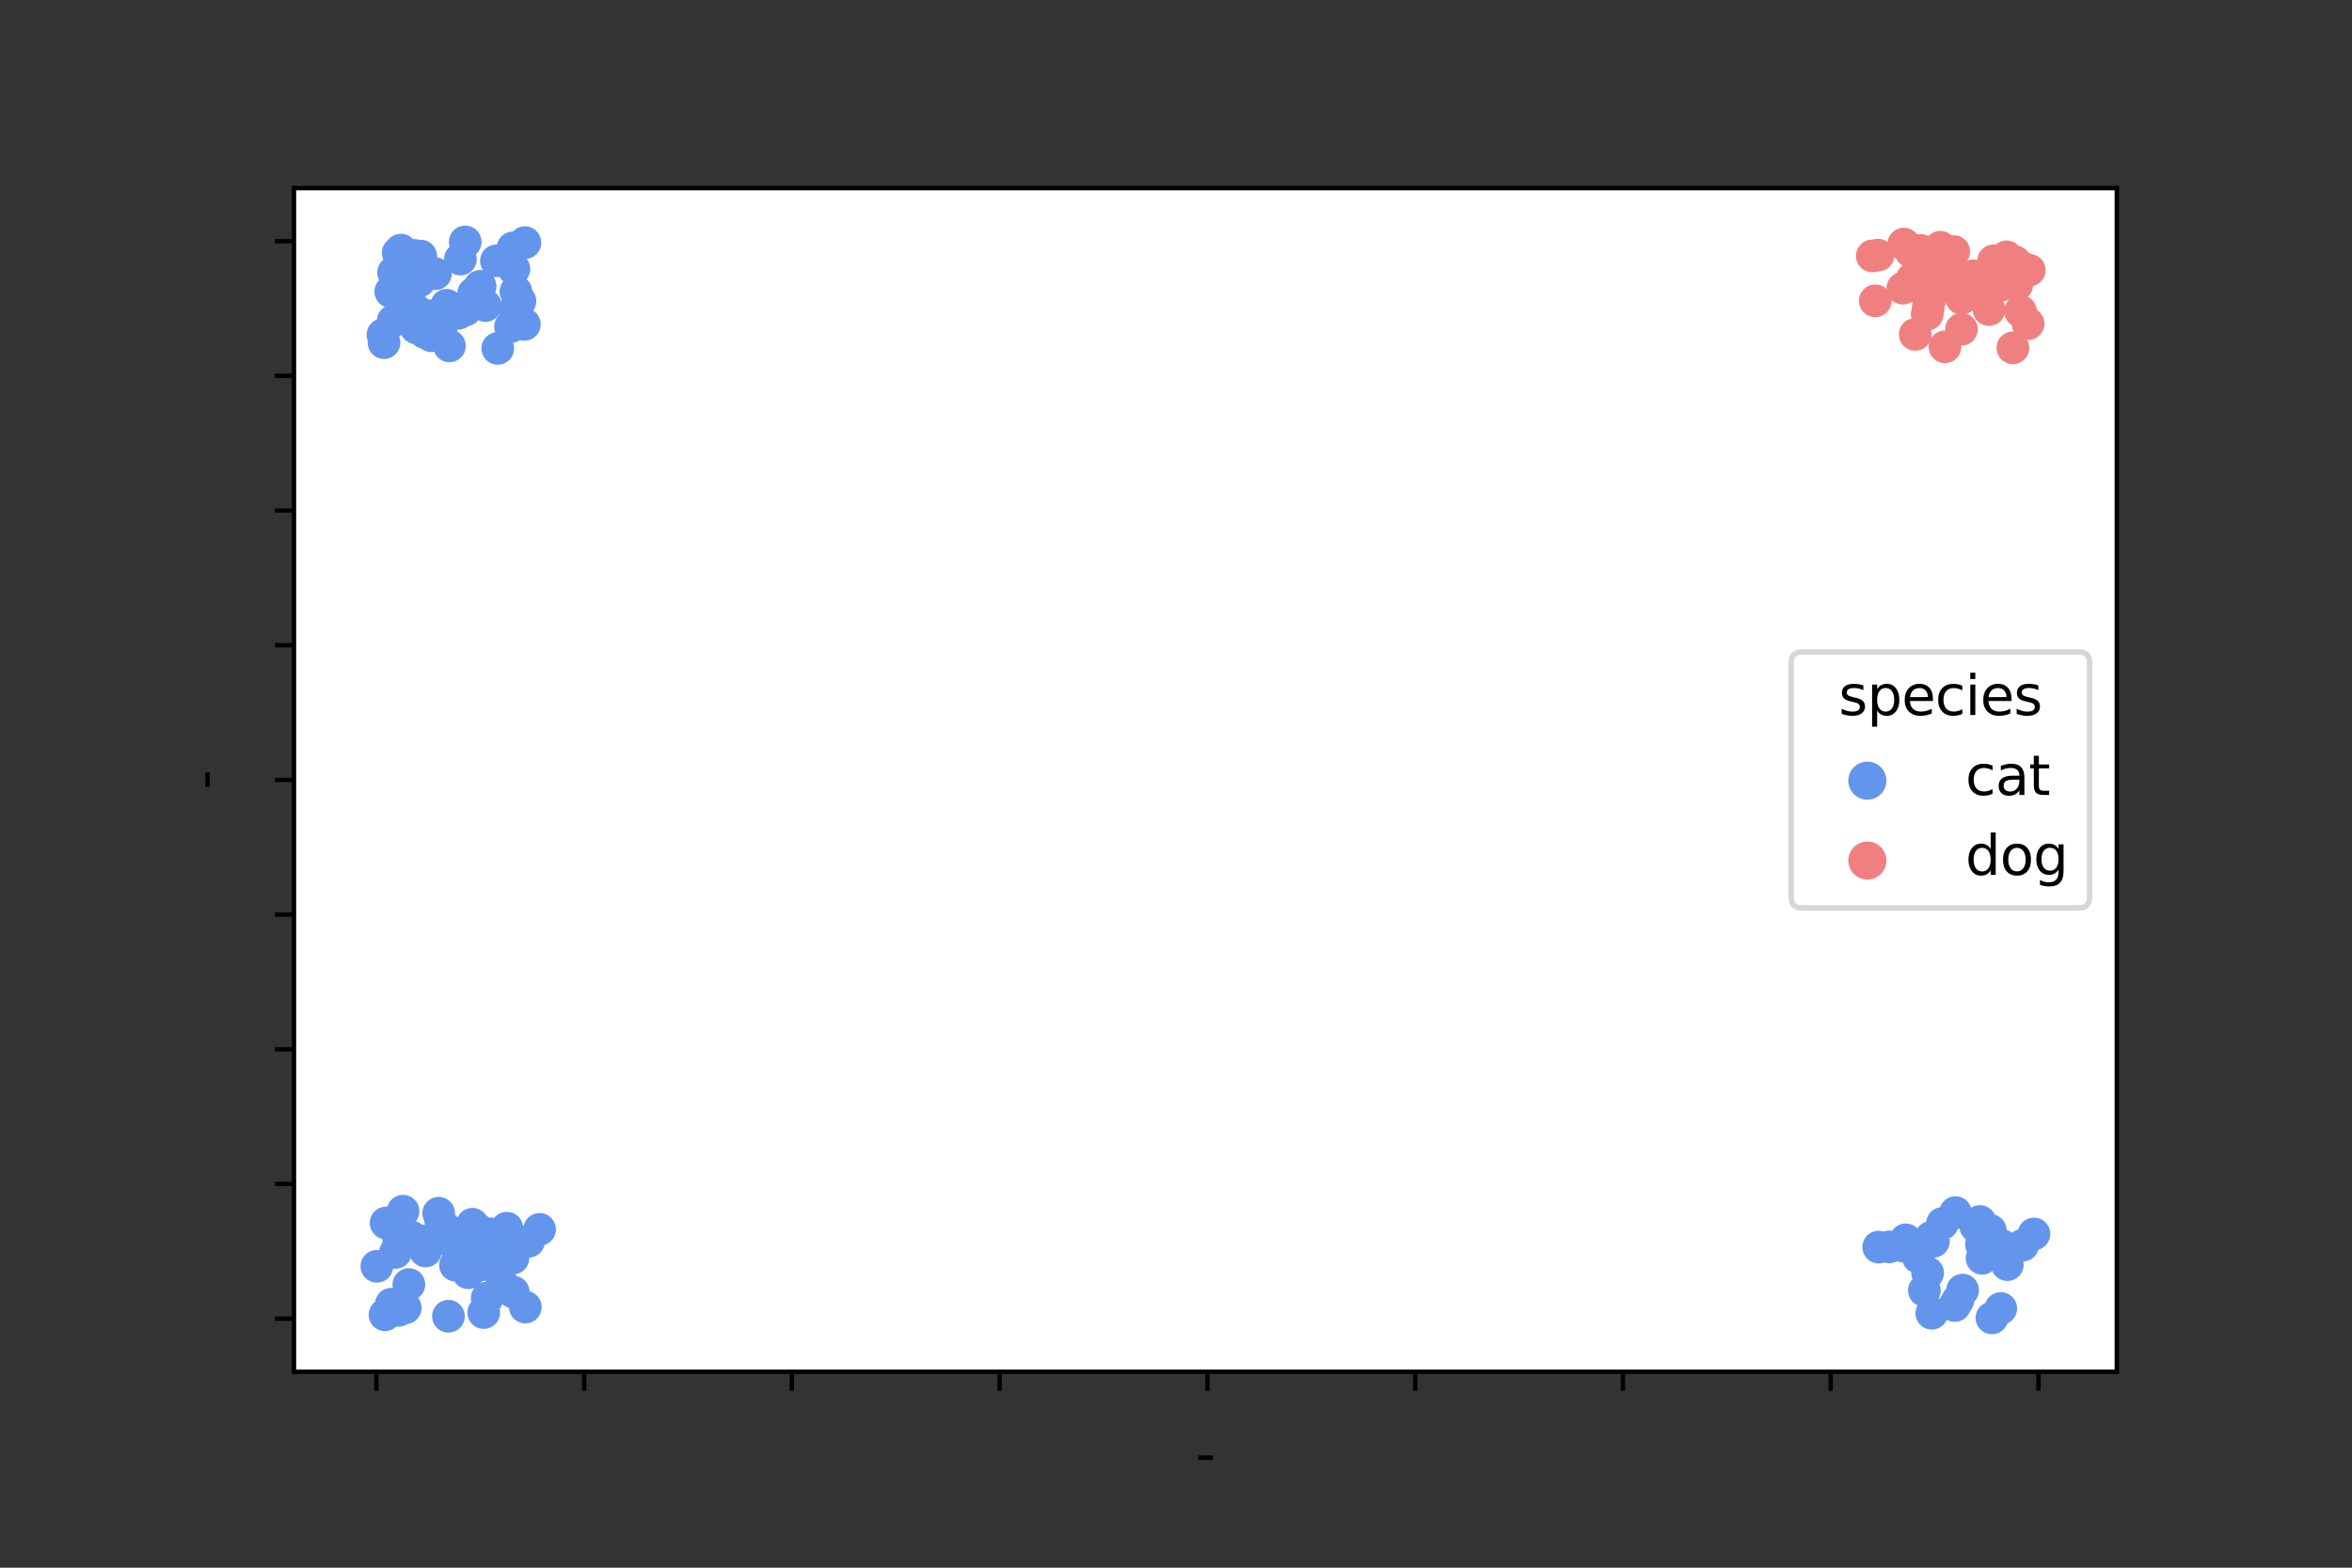 <?xml version="1.0" encoding="utf-8" standalone="no"?>
<!DOCTYPE svg PUBLIC "-//W3C//DTD SVG 1.1//EN"
  "http://www.w3.org/Graphics/SVG/1.1/DTD/svg11.dtd">
<svg xmlns:xlink="http://www.w3.org/1999/xlink" width="432pt" height="288pt" viewBox="0 0 432 288" xmlns="http://www.w3.org/2000/svg" version="1.1">
 <rect x="0" y="0" width="432" height="288" fill="#333333" stroke="none"/>
 <defs>
  <style type="text/css">*{stroke-linejoin: round; stroke-linecap: butt}</style>
 </defs>
 <g id="figure_1">
  <g id="patch_1">
   <path d="M 0 288 
L 432 288 
L 432 0 
L 0 0 
L 0 288 
z
" style="fill: none"/>
  </g>
  <g id="axes_1">
   <g id="patch_2">
    <path d="M 54 252 
L 388.8 252 
L 388.8 34.56 
L 54 34.56 
z
" style="fill: #ffffff"/>
   </g>
   <g id="PathCollection_1">
    <defs>
     <path id="C0_0_1ed6728db5" d="M 0 3 
C 0.796 3 1.559 2.684 2.121 2.121 
C 2.684 1.559 3 0.796 3 -0 
C 3 -0.796 2.684 -1.559 2.121 -2.121 
C 1.559 -2.684 0.796 -3 0 -3 
C -0.796 -3 -1.559 -2.684 -2.121 -2.121 
C -2.684 -1.559 -3 -0.796 -3 0 
C -3 0.796 -2.684 1.559 -2.121 2.121 
C -1.559 2.684 -0.796 3 0 3 
z
"/>
    </defs>
    <g clip-path="url(#pa9ca0ee4a1)">
     <use xlink:href="#C0_0_1ed6728db5" x="72.285" y="50.069" style="fill: #6495ed"/>
    </g>
    <g clip-path="url(#pa9ca0ee4a1)">
     <use xlink:href="#C0_0_1ed6728db5" x="94.264" y="237.353" style="fill: #6495ed"/>
    </g>
    <g clip-path="url(#pa9ca0ee4a1)">
     <use xlink:href="#C0_0_1ed6728db5" x="349.502" y="52.942" style="fill: #f08080"/>
    </g>
    <g clip-path="url(#pa9ca0ee4a1)">
     <use xlink:href="#C0_0_1ed6728db5" x="371.112" y="49.501" style="fill: #f08080"/>
    </g>
    <g clip-path="url(#pa9ca0ee4a1)">
     <use xlink:href="#C0_0_1ed6728db5" x="80.981" y="224.612" style="fill: #6495ed"/>
    </g>
    <g clip-path="url(#pa9ca0ee4a1)">
     <use xlink:href="#C0_0_1ed6728db5" x="91.178" y="47.921" style="fill: #6495ed"/>
    </g>
    <g clip-path="url(#pa9ca0ee4a1)">
     <use xlink:href="#C0_0_1ed6728db5" x="94.026" y="228.739" style="fill: #6495ed"/>
    </g>
    <g clip-path="url(#pa9ca0ee4a1)">
     <use xlink:href="#C0_0_1ed6728db5" x="354.156" y="56.563" style="fill: #f08080"/>
    </g>
    <g clip-path="url(#pa9ca0ee4a1)">
     <use xlink:href="#C0_0_1ed6728db5" x="344.943" y="46.869" style="fill: #f08080"/>
    </g>
    <g clip-path="url(#pa9ca0ee4a1)">
     <use xlink:href="#C0_0_1ed6728db5" x="91.424" y="64.005" style="fill: #6495ed"/>
    </g>
    <g clip-path="url(#pa9ca0ee4a1)">
     <use xlink:href="#C0_0_1ed6728db5" x="347.003" y="229.066" style="fill: #6495ed"/>
    </g>
    <g clip-path="url(#pa9ca0ee4a1)">
     <use xlink:href="#C0_0_1ed6728db5" x="356.387" y="45.424" style="fill: #f08080"/>
    </g>
    <g clip-path="url(#pa9ca0ee4a1)">
     <use xlink:href="#C0_0_1ed6728db5" x="368.467" y="230.74" style="fill: #6495ed"/>
    </g>
    <g clip-path="url(#pa9ca0ee4a1)">
     <use xlink:href="#C0_0_1ed6728db5" x="91.321" y="227.515" style="fill: #6495ed"/>
    </g>
    <g clip-path="url(#pa9ca0ee4a1)">
     <use xlink:href="#C0_0_1ed6728db5" x="355.123" y="228.037" style="fill: #6495ed"/>
    </g>
    <g clip-path="url(#pa9ca0ee4a1)">
     <use xlink:href="#C0_0_1ed6728db5" x="73.182" y="240.734" style="fill: #6495ed"/>
    </g>
    <g clip-path="url(#pa9ca0ee4a1)">
     <use xlink:href="#C0_0_1ed6728db5" x="97.087" y="228.044" style="fill: #6495ed"/>
    </g>
    <g clip-path="url(#pa9ca0ee4a1)">
     <use xlink:href="#C0_0_1ed6728db5" x="90.317" y="226.687" style="fill: #6495ed"/>
    </g>
    <g clip-path="url(#pa9ca0ee4a1)">
     <use xlink:href="#C0_0_1ed6728db5" x="87.733" y="228.745" style="fill: #6495ed"/>
    </g>
    <g clip-path="url(#pa9ca0ee4a1)">
     <use xlink:href="#C0_0_1ed6728db5" x="72.219" y="58.956" style="fill: #6495ed"/>
    </g>
    <g clip-path="url(#pa9ca0ee4a1)">
     <use xlink:href="#C0_0_1ed6728db5" x="353.971" y="57.727" style="fill: #f08080"/>
    </g>
    <g clip-path="url(#pa9ca0ee4a1)">
     <use xlink:href="#C0_0_1ed6728db5" x="84.566" y="47.602" style="fill: #6495ed"/>
    </g>
    <g clip-path="url(#pa9ca0ee4a1)">
     <use xlink:href="#C0_0_1ed6728db5" x="79.205" y="61.684" style="fill: #6495ed"/>
    </g>
    <g clip-path="url(#pa9ca0ee4a1)">
     <use xlink:href="#C0_0_1ed6728db5" x="367.667" y="52.366" style="fill: #f08080"/>
    </g>
    <g clip-path="url(#pa9ca0ee4a1)">
     <use xlink:href="#C0_0_1ed6728db5" x="365.165" y="227.75" style="fill: #6495ed"/>
    </g>
    <g clip-path="url(#pa9ca0ee4a1)">
     <use xlink:href="#C0_0_1ed6728db5" x="357.235" y="63.711" style="fill: #f08080"/>
    </g>
    <g clip-path="url(#pa9ca0ee4a1)">
     <use xlink:href="#C0_0_1ed6728db5" x="73.91" y="53.081" style="fill: #6495ed"/>
    </g>
    <g clip-path="url(#pa9ca0ee4a1)">
     <use xlink:href="#C0_0_1ed6728db5" x="74.029" y="53.622" style="fill: #6495ed"/>
    </g>
    <g clip-path="url(#pa9ca0ee4a1)">
     <use xlink:href="#C0_0_1ed6728db5" x="88.85" y="241.138" style="fill: #6495ed"/>
    </g>
    <g clip-path="url(#pa9ca0ee4a1)">
     <use xlink:href="#C0_0_1ed6728db5" x="94.612" y="228.443" style="fill: #6495ed"/>
    </g>
    <g clip-path="url(#pa9ca0ee4a1)">
     <use xlink:href="#C0_0_1ed6728db5" x="96.417" y="44.576" style="fill: #6495ed"/>
    </g>
    <g clip-path="url(#pa9ca0ee4a1)">
     <use xlink:href="#C0_0_1ed6728db5" x="85.494" y="56.963" style="fill: #6495ed"/>
    </g>
    <g clip-path="url(#pa9ca0ee4a1)">
     <use xlink:href="#C0_0_1ed6728db5" x="95.505" y="55.321" style="fill: #6495ed"/>
    </g>
    <g clip-path="url(#pa9ca0ee4a1)">
     <use xlink:href="#C0_0_1ed6728db5" x="82.368" y="241.811" style="fill: #6495ed"/>
    </g>
    <g clip-path="url(#pa9ca0ee4a1)">
     <use xlink:href="#C0_0_1ed6728db5" x="73.909" y="50.334" style="fill: #6495ed"/>
    </g>
    <g clip-path="url(#pa9ca0ee4a1)">
     <use xlink:href="#C0_0_1ed6728db5" x="89.483" y="238.466" style="fill: #6495ed"/>
    </g>
    <g clip-path="url(#pa9ca0ee4a1)">
     <use xlink:href="#C0_0_1ed6728db5" x="373.582" y="226.69" style="fill: #6495ed"/>
    </g>
    <g clip-path="url(#pa9ca0ee4a1)">
     <use xlink:href="#C0_0_1ed6728db5" x="368.549" y="47.184" style="fill: #f08080"/>
    </g>
    <g clip-path="url(#pa9ca0ee4a1)">
     <use xlink:href="#C0_0_1ed6728db5" x="371.113" y="57.196" style="fill: #f08080"/>
    </g>
    <g clip-path="url(#pa9ca0ee4a1)">
     <use xlink:href="#C0_0_1ed6728db5" x="349.688" y="44.83" style="fill: #f08080"/>
    </g>
    <g clip-path="url(#pa9ca0ee4a1)">
     <use xlink:href="#C0_0_1ed6728db5" x="351.775" y="61.434" style="fill: #f08080"/>
    </g>
    <g clip-path="url(#pa9ca0ee4a1)">
     <use xlink:href="#C0_0_1ed6728db5" x="350.948" y="46.175" style="fill: #f08080"/>
    </g>
    <g clip-path="url(#pa9ca0ee4a1)">
     <use xlink:href="#C0_0_1ed6728db5" x="89.142" y="56.135" style="fill: #6495ed"/>
    </g>
    <g clip-path="url(#pa9ca0ee4a1)">
     <use xlink:href="#C0_0_1ed6728db5" x="83.657" y="232.423" style="fill: #6495ed"/>
    </g>
    <g clip-path="url(#pa9ca0ee4a1)">
     <use xlink:href="#C0_0_1ed6728db5" x="354.502" y="54.959" style="fill: #f08080"/>
    </g>
    <g clip-path="url(#pa9ca0ee4a1)">
     <use xlink:href="#C0_0_1ed6728db5" x="364.047" y="231.162" style="fill: #6495ed"/>
    </g>
    <g clip-path="url(#pa9ca0ee4a1)">
     <use xlink:href="#C0_0_1ed6728db5" x="96.316" y="59.582" style="fill: #6495ed"/>
    </g>
    <g clip-path="url(#pa9ca0ee4a1)">
     <use xlink:href="#C0_0_1ed6728db5" x="365.595" y="227.034" style="fill: #6495ed"/>
    </g>
    <g clip-path="url(#pa9ca0ee4a1)">
     <use xlink:href="#C0_0_1ed6728db5" x="358.849" y="46.211" style="fill: #f08080"/>
    </g>
    <g clip-path="url(#pa9ca0ee4a1)">
     <use xlink:href="#C0_0_1ed6728db5" x="88.442" y="232.362" style="fill: #6495ed"/>
    </g>
    <g clip-path="url(#pa9ca0ee4a1)">
     <use xlink:href="#C0_0_1ed6728db5" x="94.215" y="231.117" style="fill: #6495ed"/>
    </g>
    <g clip-path="url(#pa9ca0ee4a1)">
     <use xlink:href="#C0_0_1ed6728db5" x="91.215" y="232.89" style="fill: #6495ed"/>
    </g>
    <g clip-path="url(#pa9ca0ee4a1)">
     <use xlink:href="#C0_0_1ed6728db5" x="88.061" y="226.077" style="fill: #6495ed"/>
    </g>
    <g clip-path="url(#pa9ca0ee4a1)">
     <use xlink:href="#C0_0_1ed6728db5" x="76.461" y="60.246" style="fill: #6495ed"/>
    </g>
    <g clip-path="url(#pa9ca0ee4a1)">
     <use xlink:href="#C0_0_1ed6728db5" x="95.356" y="58.672" style="fill: #6495ed"/>
    </g>
    <g clip-path="url(#pa9ca0ee4a1)">
     <use xlink:href="#C0_0_1ed6728db5" x="363.649" y="224.399" style="fill: #6495ed"/>
    </g>
    <g clip-path="url(#pa9ca0ee4a1)">
     <use xlink:href="#C0_0_1ed6728db5" x="367.768" y="228.859" style="fill: #6495ed"/>
    </g>
    <g clip-path="url(#pa9ca0ee4a1)">
     <use xlink:href="#C0_0_1ed6728db5" x="80.571" y="222.885" style="fill: #6495ed"/>
    </g>
    <g clip-path="url(#pa9ca0ee4a1)">
     <use xlink:href="#C0_0_1ed6728db5" x="86.982" y="53.903" style="fill: #6495ed"/>
    </g>
    <g clip-path="url(#pa9ca0ee4a1)">
     <use xlink:href="#C0_0_1ed6728db5" x="69.218" y="232.631" style="fill: #6495ed"/>
    </g>
    <g clip-path="url(#pa9ca0ee4a1)">
     <use xlink:href="#C0_0_1ed6728db5" x="78.5" y="57.978" style="fill: #6495ed"/>
    </g>
    <g clip-path="url(#pa9ca0ee4a1)">
     <use xlink:href="#C0_0_1ed6728db5" x="360.295" y="54.792" style="fill: #f08080"/>
    </g>
    <g clip-path="url(#pa9ca0ee4a1)">
     <use xlink:href="#C0_0_1ed6728db5" x="92.193" y="235.781" style="fill: #6495ed"/>
    </g>
    <g clip-path="url(#pa9ca0ee4a1)">
     <use xlink:href="#C0_0_1ed6728db5" x="99.111" y="225.849" style="fill: #6495ed"/>
    </g>
    <g clip-path="url(#pa9ca0ee4a1)">
     <use xlink:href="#C0_0_1ed6728db5" x="77.033" y="51.637" style="fill: #6495ed"/>
    </g>
    <g clip-path="url(#pa9ca0ee4a1)">
     <use xlink:href="#C0_0_1ed6728db5" x="360.468" y="53.515" style="fill: #f08080"/>
    </g>
    <g clip-path="url(#pa9ca0ee4a1)">
     <use xlink:href="#C0_0_1ed6728db5" x="76.138" y="46.92" style="fill: #6495ed"/>
    </g>
    <g clip-path="url(#pa9ca0ee4a1)">
     <use xlink:href="#C0_0_1ed6728db5" x="76.189" y="56.801" style="fill: #6495ed"/>
    </g>
    <g clip-path="url(#pa9ca0ee4a1)">
     <use xlink:href="#C0_0_1ed6728db5" x="74.433" y="240.261" style="fill: #6495ed"/>
    </g>
    <g clip-path="url(#pa9ca0ee4a1)">
     <use xlink:href="#C0_0_1ed6728db5" x="86.784" y="224.902" style="fill: #6495ed"/>
    </g>
    <g clip-path="url(#pa9ca0ee4a1)">
     <use xlink:href="#C0_0_1ed6728db5" x="73.141" y="46.44" style="fill: #6495ed"/>
    </g>
    <g clip-path="url(#pa9ca0ee4a1)">
     <use xlink:href="#C0_0_1ed6728db5" x="354.052" y="233.851" style="fill: #6495ed"/>
    </g>
    <g clip-path="url(#pa9ca0ee4a1)">
     <use xlink:href="#C0_0_1ed6728db5" x="362.883" y="225.264" style="fill: #6495ed"/>
    </g>
    <g clip-path="url(#pa9ca0ee4a1)">
     <use xlink:href="#C0_0_1ed6728db5" x="75.094" y="235.979" style="fill: #6495ed"/>
    </g>
    <g clip-path="url(#pa9ca0ee4a1)">
     <use xlink:href="#C0_0_1ed6728db5" x="371.511" y="49.228" style="fill: #f08080"/>
    </g>
    <g clip-path="url(#pa9ca0ee4a1)">
     <use xlink:href="#C0_0_1ed6728db5" x="360.48" y="237.003" style="fill: #6495ed"/>
    </g>
    <g clip-path="url(#pa9ca0ee4a1)">
     <use xlink:href="#C0_0_1ed6728db5" x="354.82" y="241.26" style="fill: #6495ed"/>
    </g>
    <g clip-path="url(#pa9ca0ee4a1)">
     <use xlink:href="#C0_0_1ed6728db5" x="94.928" y="56.255" style="fill: #6495ed"/>
    </g>
    <g clip-path="url(#pa9ca0ee4a1)">
     <use xlink:href="#C0_0_1ed6728db5" x="372.504" y="59.471" style="fill: #f08080"/>
    </g>
    <g clip-path="url(#pa9ca0ee4a1)">
     <use xlink:href="#C0_0_1ed6728db5" x="72.64" y="230.086" style="fill: #6495ed"/>
    </g>
    <g clip-path="url(#pa9ca0ee4a1)">
     <use xlink:href="#C0_0_1ed6728db5" x="94.653" y="58.084" style="fill: #6495ed"/>
    </g>
    <g clip-path="url(#pa9ca0ee4a1)">
     <use xlink:href="#C0_0_1ed6728db5" x="371.509" y="228.761" style="fill: #6495ed"/>
    </g>
    <g clip-path="url(#pa9ca0ee4a1)">
     <use xlink:href="#C0_0_1ed6728db5" x="89.835" y="229.764" style="fill: #6495ed"/>
    </g>
    <g clip-path="url(#pa9ca0ee4a1)">
     <use xlink:href="#C0_0_1ed6728db5" x="87.692" y="54.114" style="fill: #6495ed"/>
    </g>
    <g clip-path="url(#pa9ca0ee4a1)">
     <use xlink:href="#C0_0_1ed6728db5" x="354.686" y="227.303" style="fill: #6495ed"/>
    </g>
    <g clip-path="url(#pa9ca0ee4a1)">
     <use xlink:href="#C0_0_1ed6728db5" x="362.414" y="50.674" style="fill: #f08080"/>
    </g>
    <g clip-path="url(#pa9ca0ee4a1)">
     <use xlink:href="#C0_0_1ed6728db5" x="365.868" y="242.116" style="fill: #6495ed"/>
    </g>
    <g clip-path="url(#pa9ca0ee4a1)">
     <use xlink:href="#C0_0_1ed6728db5" x="77.328" y="227.959" style="fill: #6495ed"/>
    </g>
    <g clip-path="url(#pa9ca0ee4a1)">
     <use xlink:href="#C0_0_1ed6728db5" x="343.893" y="47.011" style="fill: #f08080"/>
    </g>
    <g clip-path="url(#pa9ca0ee4a1)">
     <use xlink:href="#C0_0_1ed6728db5" x="368.699" y="232.331" style="fill: #6495ed"/>
    </g>
    <g clip-path="url(#pa9ca0ee4a1)">
     <use xlink:href="#C0_0_1ed6728db5" x="356.78" y="224.758" style="fill: #6495ed"/>
    </g>
    <g clip-path="url(#pa9ca0ee4a1)">
     <use xlink:href="#C0_0_1ed6728db5" x="83.269" y="228.447" style="fill: #6495ed"/>
    </g>
    <g clip-path="url(#pa9ca0ee4a1)">
     <use xlink:href="#C0_0_1ed6728db5" x="351.213" y="51.225" style="fill: #f08080"/>
    </g>
    <g clip-path="url(#pa9ca0ee4a1)">
     <use xlink:href="#C0_0_1ed6728db5" x="359.324" y="52.011" style="fill: #f08080"/>
    </g>
    <g clip-path="url(#pa9ca0ee4a1)">
     <use xlink:href="#C0_0_1ed6728db5" x="70.91" y="224.673" style="fill: #6495ed"/>
    </g>
    <g clip-path="url(#pa9ca0ee4a1)">
     <use xlink:href="#C0_0_1ed6728db5" x="86.005" y="233.823" style="fill: #6495ed"/>
    </g>
    <g clip-path="url(#pa9ca0ee4a1)">
     <use xlink:href="#C0_0_1ed6728db5" x="71.771" y="53.568" style="fill: #6495ed"/>
    </g>
    <g clip-path="url(#pa9ca0ee4a1)">
     <use xlink:href="#C0_0_1ed6728db5" x="367.489" y="240.383" style="fill: #6495ed"/>
    </g>
    <g clip-path="url(#pa9ca0ee4a1)">
     <use xlink:href="#C0_0_1ed6728db5" x="355.435" y="49.415" style="fill: #f08080"/>
    </g>
    <g clip-path="url(#pa9ca0ee4a1)">
     <use xlink:href="#C0_0_1ed6728db5" x="352.234" y="52.745" style="fill: #f08080"/>
    </g>
    <g clip-path="url(#pa9ca0ee4a1)">
     <use xlink:href="#C0_0_1ed6728db5" x="352.781" y="45.998" style="fill: #f08080"/>
    </g>
    <g clip-path="url(#pa9ca0ee4a1)">
     <use xlink:href="#C0_0_1ed6728db5" x="85.446" y="44.444" style="fill: #6495ed"/>
    </g>
    <g clip-path="url(#pa9ca0ee4a1)">
     <use xlink:href="#C0_0_1ed6728db5" x="350.042" y="227.769" style="fill: #6495ed"/>
    </g>
    <g clip-path="url(#pa9ca0ee4a1)">
     <use xlink:href="#C0_0_1ed6728db5" x="94.757" y="53.576" style="fill: #6495ed"/>
    </g>
    <g clip-path="url(#pa9ca0ee4a1)">
     <use xlink:href="#C0_0_1ed6728db5" x="79.978" y="50.28" style="fill: #6495ed"/>
    </g>
    <g clip-path="url(#pa9ca0ee4a1)">
     <use xlink:href="#C0_0_1ed6728db5" x="73.951" y="54.113" style="fill: #6495ed"/>
    </g>
    <g clip-path="url(#pa9ca0ee4a1)">
     <use xlink:href="#C0_0_1ed6728db5" x="74.027" y="222.509" style="fill: #6495ed"/>
    </g>
    <g clip-path="url(#pa9ca0ee4a1)">
     <use xlink:href="#C0_0_1ed6728db5" x="93.096" y="225.629" style="fill: #6495ed"/>
    </g>
    <g clip-path="url(#pa9ca0ee4a1)">
     <use xlink:href="#C0_0_1ed6728db5" x="73.222" y="227.533" style="fill: #6495ed"/>
    </g>
    <g clip-path="url(#pa9ca0ee4a1)">
     <use xlink:href="#C0_0_1ed6728db5" x="344.44" y="55.258" style="fill: #f08080"/>
    </g>
    <g clip-path="url(#pa9ca0ee4a1)">
     <use xlink:href="#C0_0_1ed6728db5" x="364.755" y="55.391" style="fill: #f08080"/>
    </g>
    <g clip-path="url(#pa9ca0ee4a1)">
     <use xlink:href="#C0_0_1ed6728db5" x="366.177" y="47.907" style="fill: #f08080"/>
    </g>
    <g clip-path="url(#pa9ca0ee4a1)">
     <use xlink:href="#C0_0_1ed6728db5" x="84.184" y="57.549" style="fill: #6495ed"/>
    </g>
    <g clip-path="url(#pa9ca0ee4a1)">
     <use xlink:href="#C0_0_1ed6728db5" x="365.336" y="56.868" style="fill: #f08080"/>
    </g>
    <g clip-path="url(#pa9ca0ee4a1)">
     <use xlink:href="#C0_0_1ed6728db5" x="360.267" y="60.487" style="fill: #f08080"/>
    </g>
    <g clip-path="url(#pa9ca0ee4a1)">
     <use xlink:href="#C0_0_1ed6728db5" x="75.544" y="227.229" style="fill: #6495ed"/>
    </g>
    <g clip-path="url(#pa9ca0ee4a1)">
     <use xlink:href="#C0_0_1ed6728db5" x="93.774" y="60.022" style="fill: #6495ed"/>
    </g>
    <g clip-path="url(#pa9ca0ee4a1)">
     <use xlink:href="#C0_0_1ed6728db5" x="370.398" y="52.363" style="fill: #f08080"/>
    </g>
    <g clip-path="url(#pa9ca0ee4a1)">
     <use xlink:href="#C0_0_1ed6728db5" x="82.031" y="56.078" style="fill: #6495ed"/>
    </g>
    <g clip-path="url(#pa9ca0ee4a1)">
     <use xlink:href="#C0_0_1ed6728db5" x="363.942" y="228.619" style="fill: #6495ed"/>
    </g>
    <g clip-path="url(#pa9ca0ee4a1)">
     <use xlink:href="#C0_0_1ed6728db5" x="370.079" y="48.076" style="fill: #f08080"/>
    </g>
    <g clip-path="url(#pa9ca0ee4a1)">
     <use xlink:href="#C0_0_1ed6728db5" x="81.248" y="59.434" style="fill: #6495ed"/>
    </g>
    <g clip-path="url(#pa9ca0ee4a1)">
     <use xlink:href="#C0_0_1ed6728db5" x="94.399" y="49.409" style="fill: #6495ed"/>
    </g>
    <g clip-path="url(#pa9ca0ee4a1)">
     <use xlink:href="#C0_0_1ed6728db5" x="352.345" y="230.978" style="fill: #6495ed"/>
    </g>
    <g clip-path="url(#pa9ca0ee4a1)">
     <use xlink:href="#C0_0_1ed6728db5" x="345.068" y="229.108" style="fill: #6495ed"/>
    </g>
    <g clip-path="url(#pa9ca0ee4a1)">
     <use xlink:href="#C0_0_1ed6728db5" x="88.188" y="52.598" style="fill: #6495ed"/>
    </g>
    <g clip-path="url(#pa9ca0ee4a1)">
     <use xlink:href="#C0_0_1ed6728db5" x="353.456" y="237.066" style="fill: #6495ed"/>
    </g>
    <g clip-path="url(#pa9ca0ee4a1)">
     <use xlink:href="#C0_0_1ed6728db5" x="359.603" y="238.872" style="fill: #6495ed"/>
    </g>
    <g clip-path="url(#pa9ca0ee4a1)">
     <use xlink:href="#C0_0_1ed6728db5" x="78.045" y="61.094" style="fill: #6495ed"/>
    </g>
    <g clip-path="url(#pa9ca0ee4a1)">
     <use xlink:href="#C0_0_1ed6728db5" x="73.644" y="45.948" style="fill: #6495ed"/>
    </g>
    <g clip-path="url(#pa9ca0ee4a1)">
     <use xlink:href="#C0_0_1ed6728db5" x="82.29" y="226.052" style="fill: #6495ed"/>
    </g>
    <g clip-path="url(#pa9ca0ee4a1)">
     <use xlink:href="#C0_0_1ed6728db5" x="349.492" y="228.901" style="fill: #6495ed"/>
    </g>
    <g clip-path="url(#pa9ca0ee4a1)">
     <use xlink:href="#C0_0_1ed6728db5" x="94.218" y="45.548" style="fill: #6495ed"/>
    </g>
    <g clip-path="url(#pa9ca0ee4a1)">
     <use xlink:href="#C0_0_1ed6728db5" x="78.148" y="229.822" style="fill: #6495ed"/>
    </g>
    <g clip-path="url(#pa9ca0ee4a1)">
     <use xlink:href="#C0_0_1ed6728db5" x="357.299" y="51.207" style="fill: #f08080"/>
    </g>
    <g clip-path="url(#pa9ca0ee4a1)">
     <use xlink:href="#C0_0_1ed6728db5" x="70.339" y="61.489" style="fill: #6495ed"/>
    </g>
    <g clip-path="url(#pa9ca0ee4a1)">
     <use xlink:href="#C0_0_1ed6728db5" x="92.626" y="226.891" style="fill: #6495ed"/>
    </g>
    <g clip-path="url(#pa9ca0ee4a1)">
     <use xlink:href="#C0_0_1ed6728db5" x="70.713" y="241.538" style="fill: #6495ed"/>
    </g>
    <g clip-path="url(#pa9ca0ee4a1)">
     <use xlink:href="#C0_0_1ed6728db5" x="372.714" y="49.639" style="fill: #f08080"/>
    </g>
    <g clip-path="url(#pa9ca0ee4a1)">
     <use xlink:href="#C0_0_1ed6728db5" x="359.173" y="222.774" style="fill: #6495ed"/>
    </g>
    <g clip-path="url(#pa9ca0ee4a1)">
     <use xlink:href="#C0_0_1ed6728db5" x="82.55" y="63.548" style="fill: #6495ed"/>
    </g>
    <g clip-path="url(#pa9ca0ee4a1)">
     <use xlink:href="#C0_0_1ed6728db5" x="96.488" y="240.12" style="fill: #6495ed"/>
    </g>
    <g clip-path="url(#pa9ca0ee4a1)">
     <use xlink:href="#C0_0_1ed6728db5" x="87.099" y="55.057" style="fill: #6495ed"/>
    </g>
    <g clip-path="url(#pa9ca0ee4a1)">
     <use xlink:href="#C0_0_1ed6728db5" x="359.025" y="239.842" style="fill: #6495ed"/>
    </g>
    <g clip-path="url(#pa9ca0ee4a1)">
     <use xlink:href="#C0_0_1ed6728db5" x="77.278" y="47.046" style="fill: #6495ed"/>
    </g>
    <g clip-path="url(#pa9ca0ee4a1)">
     <use xlink:href="#C0_0_1ed6728db5" x="70.533" y="62.947" style="fill: #6495ed"/>
    </g>
    <g clip-path="url(#pa9ca0ee4a1)">
     <use xlink:href="#C0_0_1ed6728db5" x="71.872" y="239.601" style="fill: #6495ed"/>
    </g>
    <g clip-path="url(#pa9ca0ee4a1)">
     <use xlink:href="#C0_0_1ed6728db5" x="86.047" y="226.648" style="fill: #6495ed"/>
    </g>
    <g clip-path="url(#pa9ca0ee4a1)">
     <use xlink:href="#C0_0_1ed6728db5" x="369.713" y="63.896" style="fill: #f08080"/>
    </g>
    <g clip-path="url(#pa9ca0ee4a1)">
     <use xlink:href="#C0_0_1ed6728db5" x="365.567" y="226.035" style="fill: #6495ed"/>
    </g>
   </g>
   <g id="PathCollection_2"/>
   <g id="PathCollection_3"/>
   <g id="matplotlib.axis_1">
    <g id="xtick_1">
     <g id="line2d_1">
      <defs>
       <path id="m0d406e75c1" d="M 0 0 
L 0 3.5 
" style="stroke: #000000; stroke-width: 0.8"/>
      </defs>
      <g>
       <use xlink:href="#m0d406e75c1" x="69.131" y="252" style="stroke: #000000; stroke-width: 0.8"/>
      </g>
     </g>
    </g>
    <g id="xtick_2">
     <g id="line2d_2">
      <g>
       <use xlink:href="#m0d406e75c1" x="107.291" y="252" style="stroke: #000000; stroke-width: 0.8"/>
      </g>
     </g>
    </g>
    <g id="xtick_3">
     <g id="line2d_3">
      <g>
       <use xlink:href="#m0d406e75c1" x="145.451" y="252" style="stroke: #000000; stroke-width: 0.8"/>
      </g>
     </g>
    </g>
    <g id="xtick_4">
     <g id="line2d_4">
      <g>
       <use xlink:href="#m0d406e75c1" x="183.611" y="252" style="stroke: #000000; stroke-width: 0.8"/>
      </g>
     </g>
    </g>
    <g id="xtick_5">
     <g id="line2d_5">
      <g>
       <use xlink:href="#m0d406e75c1" x="221.771" y="252" style="stroke: #000000; stroke-width: 0.8"/>
      </g>
     </g>
    </g>
    <g id="xtick_6">
     <g id="line2d_6">
      <g>
       <use xlink:href="#m0d406e75c1" x="259.931" y="252" style="stroke: #000000; stroke-width: 0.8"/>
      </g>
     </g>
    </g>
    <g id="xtick_7">
     <g id="line2d_7">
      <g>
       <use xlink:href="#m0d406e75c1" x="298.091" y="252" style="stroke: #000000; stroke-width: 0.8"/>
      </g>
     </g>
    </g>
    <g id="xtick_8">
     <g id="line2d_8">
      <g>
       <use xlink:href="#m0d406e75c1" x="336.251" y="252" style="stroke: #000000; stroke-width: 0.8"/>
      </g>
     </g>
    </g>
    <g id="xtick_9">
     <g id="line2d_9">
      <g>
       <use xlink:href="#m0d406e75c1" x="374.411" y="252" style="stroke: #000000; stroke-width: 0.8"/>
      </g>
     </g>
    </g>
    <g id="text_1">
     <!-- - -->
     <g transform="translate(219.596 270.598)scale(0.1 -0.1)">
      <defs>
       <path id="DejaVuSans-2d" d="M 313 2009 
L 1997 2009 
L 1997 1497 
L 313 1497 
L 313 2009 
z
" transform="scale(0.016)"/>
      </defs>
      <use xlink:href="#DejaVuSans-2d"/>
     </g>
    </g>
   </g>
   <g id="matplotlib.axis_2">
    <g id="ytick_1">
     <g id="line2d_10">
      <defs>
       <path id="mfeb806cc0a" d="M 0 0 
L -3.5 0 
" style="stroke: #000000; stroke-width: 0.8"/>
      </defs>
      <g>
       <use xlink:href="#mfeb806cc0a" x="54" y="242.256" style="stroke: #000000; stroke-width: 0.8"/>
      </g>
     </g>
    </g>
    <g id="ytick_2">
     <g id="line2d_11">
      <g>
       <use xlink:href="#mfeb806cc0a" x="54" y="217.511" style="stroke: #000000; stroke-width: 0.8"/>
      </g>
     </g>
    </g>
    <g id="ytick_3">
     <g id="line2d_12">
      <g>
       <use xlink:href="#mfeb806cc0a" x="54" y="192.767" style="stroke: #000000; stroke-width: 0.8"/>
      </g>
     </g>
    </g>
    <g id="ytick_4">
     <g id="line2d_13">
      <g>
       <use xlink:href="#mfeb806cc0a" x="54" y="168.023" style="stroke: #000000; stroke-width: 0.8"/>
      </g>
     </g>
    </g>
    <g id="ytick_5">
     <g id="line2d_14">
      <g>
       <use xlink:href="#mfeb806cc0a" x="54" y="143.279" style="stroke: #000000; stroke-width: 0.8"/>
      </g>
     </g>
    </g>
    <g id="ytick_6">
     <g id="line2d_15">
      <g>
       <use xlink:href="#mfeb806cc0a" x="54" y="118.534" style="stroke: #000000; stroke-width: 0.8"/>
      </g>
     </g>
    </g>
    <g id="ytick_7">
     <g id="line2d_16">
      <g>
       <use xlink:href="#mfeb806cc0a" x="54" y="93.79" style="stroke: #000000; stroke-width: 0.8"/>
      </g>
     </g>
    </g>
    <g id="ytick_8">
     <g id="line2d_17">
      <g>
       <use xlink:href="#mfeb806cc0a" x="54" y="69.046" style="stroke: #000000; stroke-width: 0.8"/>
      </g>
     </g>
    </g>
    <g id="ytick_9">
     <g id="line2d_18">
      <g>
       <use xlink:href="#mfeb806cc0a" x="54" y="44.301" style="stroke: #000000; stroke-width: 0.8"/>
      </g>
     </g>
    </g>
    <g id="text_2">
     <!-- - -->
     <g transform="translate(40.92 145.084)rotate(-90)scale(0.1 -0.1)">
      <use xlink:href="#DejaVuSans-2d"/>
     </g>
    </g>
   </g>
   <g id="patch_3">
    <path d="M 54 252 
L 54 34.56 
" style="fill: none; stroke: #000000; stroke-width: 0.8; stroke-linejoin: miter; stroke-linecap: square"/>
   </g>
   <g id="patch_4">
    <path d="M 388.8 252 
L 388.8 34.56 
" style="fill: none; stroke: #000000; stroke-width: 0.8; stroke-linejoin: miter; stroke-linecap: square"/>
   </g>
   <g id="patch_5">
    <path d="M 54 252 
L 388.8 252 
" style="fill: none; stroke: #000000; stroke-width: 0.8; stroke-linejoin: miter; stroke-linecap: square"/>
   </g>
   <g id="patch_6">
    <path d="M 54 34.56 
L 388.8 34.56 
" style="fill: none; stroke: #000000; stroke-width: 0.8; stroke-linejoin: miter; stroke-linecap: square"/>
   </g>
   <g id="legend_1">
    <g id="patch_7">
     <path d="M 330.984 166.797 
L 381.8 166.797 
Q 383.8 166.797 383.8 164.797 
L 383.8 121.763 
Q 383.8 119.763 381.8 119.763 
L 330.984 119.763 
Q 328.984 119.763 328.984 121.763 
L 328.984 164.797 
Q 328.984 166.797 330.984 166.797 
z
" style="fill: #ffffff; opacity: 0.8; stroke: #cccccc; stroke-linejoin: miter"/>
    </g>
    <g id="text_3">
     <!-- species -->
     <g transform="translate(337.717 131.361)scale(0.1 -0.1)">
      <defs>
       <path id="DejaVuSans-73" d="M 2834 3397 
L 2834 2853 
Q 2591 2978 2328 3040 
Q 2066 3103 1784 3103 
Q 1356 3103 1142 2972 
Q 928 2841 928 2578 
Q 928 2378 1081 2264 
Q 1234 2150 1697 2047 
L 1894 2003 
Q 2506 1872 2764 1633 
Q 3022 1394 3022 966 
Q 3022 478 2636 193 
Q 2250 -91 1575 -91 
Q 1294 -91 989 -36 
Q 684 19 347 128 
L 347 722 
Q 666 556 975 473 
Q 1284 391 1588 391 
Q 1994 391 2212 530 
Q 2431 669 2431 922 
Q 2431 1156 2273 1281 
Q 2116 1406 1581 1522 
L 1381 1569 
Q 847 1681 609 1914 
Q 372 2147 372 2553 
Q 372 3047 722 3315 
Q 1072 3584 1716 3584 
Q 2034 3584 2315 3537 
Q 2597 3491 2834 3397 
z
" transform="scale(0.016)"/>
       <path id="DejaVuSans-70" d="M 1159 525 
L 1159 -1331 
L 581 -1331 
L 581 3500 
L 1159 3500 
L 1159 2969 
Q 1341 3281 1617 3432 
Q 1894 3584 2278 3584 
Q 2916 3584 3314 3078 
Q 3713 2572 3713 1747 
Q 3713 922 3314 415 
Q 2916 -91 2278 -91 
Q 1894 -91 1617 61 
Q 1341 213 1159 525 
z
M 3116 1747 
Q 3116 2381 2855 2742 
Q 2594 3103 2138 3103 
Q 1681 3103 1420 2742 
Q 1159 2381 1159 1747 
Q 1159 1113 1420 752 
Q 1681 391 2138 391 
Q 2594 391 2855 752 
Q 3116 1113 3116 1747 
z
" transform="scale(0.016)"/>
       <path id="DejaVuSans-65" d="M 3597 1894 
L 3597 1613 
L 953 1613 
Q 991 1019 1311 708 
Q 1631 397 2203 397 
Q 2534 397 2845 478 
Q 3156 559 3463 722 
L 3463 178 
Q 3153 47 2828 -22 
Q 2503 -91 2169 -91 
Q 1331 -91 842 396 
Q 353 884 353 1716 
Q 353 2575 817 3079 
Q 1281 3584 2069 3584 
Q 2775 3584 3186 3129 
Q 3597 2675 3597 1894 
z
M 3022 2063 
Q 3016 2534 2758 2815 
Q 2500 3097 2075 3097 
Q 1594 3097 1305 2825 
Q 1016 2553 972 2059 
L 3022 2063 
z
" transform="scale(0.016)"/>
       <path id="DejaVuSans-63" d="M 3122 3366 
L 3122 2828 
Q 2878 2963 2633 3030 
Q 2388 3097 2138 3097 
Q 1578 3097 1268 2742 
Q 959 2388 959 1747 
Q 959 1106 1268 751 
Q 1578 397 2138 397 
Q 2388 397 2633 464 
Q 2878 531 3122 666 
L 3122 134 
Q 2881 22 2623 -34 
Q 2366 -91 2075 -91 
Q 1284 -91 818 406 
Q 353 903 353 1747 
Q 353 2603 823 3093 
Q 1294 3584 2113 3584 
Q 2378 3584 2631 3529 
Q 2884 3475 3122 3366 
z
" transform="scale(0.016)"/>
       <path id="DejaVuSans-69" d="M 603 3500 
L 1178 3500 
L 1178 0 
L 603 0 
L 603 3500 
z
M 603 4863 
L 1178 4863 
L 1178 4134 
L 603 4134 
L 603 4863 
z
" transform="scale(0.016)"/>
      </defs>
      <use xlink:href="#DejaVuSans-73"/>
      <use xlink:href="#DejaVuSans-70" x="52.1"/>
      <use xlink:href="#DejaVuSans-65" x="115.576"/>
      <use xlink:href="#DejaVuSans-63" x="177.1"/>
      <use xlink:href="#DejaVuSans-69" x="232.08"/>
      <use xlink:href="#DejaVuSans-65" x="259.863"/>
      <use xlink:href="#DejaVuSans-73" x="321.387"/>
     </g>
    </g>
    <g id="PathCollection_4">
     <defs>
      <path id="mace6f58678" d="M 0 3 
C 0.796 3 1.559 2.684 2.121 2.121 
C 2.684 1.559 3 0.796 3 0 
C 3 -0.796 2.684 -1.559 2.121 -2.121 
C 1.559 -2.684 0.796 -3 0 -3 
C -0.796 -3 -1.559 -2.684 -2.121 -2.121 
C -2.684 -1.559 -3 -0.796 -3 0 
C -3 0.796 -2.684 1.559 -2.121 2.121 
C -1.559 2.684 -0.796 3 0 3 
z
" style="stroke: #6495ed"/>
     </defs>
     <g>
      <use xlink:href="#mace6f58678" x="342.984" y="143.414" style="fill: #6495ed; stroke: #6495ed"/>
     </g>
    </g>
    <g id="text_4">
     <!-- cat -->
     <g transform="translate(360.984 146.039)scale(0.1 -0.1)">
      <defs>
       <path id="DejaVuSans-61" d="M 2194 1759 
Q 1497 1759 1228 1600 
Q 959 1441 959 1056 
Q 959 750 1161 570 
Q 1363 391 1709 391 
Q 2188 391 2477 730 
Q 2766 1069 2766 1631 
L 2766 1759 
L 2194 1759 
z
M 3341 1997 
L 3341 0 
L 2766 0 
L 2766 531 
Q 2569 213 2275 61 
Q 1981 -91 1556 -91 
Q 1019 -91 701 211 
Q 384 513 384 1019 
Q 384 1609 779 1909 
Q 1175 2209 1959 2209 
L 2766 2209 
L 2766 2266 
Q 2766 2663 2505 2880 
Q 2244 3097 1772 3097 
Q 1472 3097 1187 3025 
Q 903 2953 641 2809 
L 641 3341 
Q 956 3463 1253 3523 
Q 1550 3584 1831 3584 
Q 2591 3584 2966 3190 
Q 3341 2797 3341 1997 
z
" transform="scale(0.016)"/>
       <path id="DejaVuSans-74" d="M 1172 4494 
L 1172 3500 
L 2356 3500 
L 2356 3053 
L 1172 3053 
L 1172 1153 
Q 1172 725 1289 603 
Q 1406 481 1766 481 
L 2356 481 
L 2356 0 
L 1766 0 
Q 1100 0 847 248 
Q 594 497 594 1153 
L 594 3053 
L 172 3053 
L 172 3500 
L 594 3500 
L 594 4494 
L 1172 4494 
z
" transform="scale(0.016)"/>
      </defs>
      <use xlink:href="#DejaVuSans-63"/>
      <use xlink:href="#DejaVuSans-61" x="54.98"/>
      <use xlink:href="#DejaVuSans-74" x="116.26"/>
     </g>
    </g>
    <g id="PathCollection_5">
     <defs>
      <path id="mb0e5a9b297" d="M 0 3 
C 0.796 3 1.559 2.684 2.121 2.121 
C 2.684 1.559 3 0.796 3 0 
C 3 -0.796 2.684 -1.559 2.121 -2.121 
C 1.559 -2.684 0.796 -3 0 -3 
C -0.796 -3 -1.559 -2.684 -2.121 -2.121 
C -2.684 -1.559 -3 -0.796 -3 0 
C -3 0.796 -2.684 1.559 -2.121 2.121 
C -1.559 2.684 -0.796 3 0 3 
z
" style="stroke: #f08080"/>
     </defs>
     <g>
      <use xlink:href="#mb0e5a9b297" x="342.984" y="158.093" style="fill: #f08080; stroke: #f08080"/>
     </g>
    </g>
    <g id="text_5">
     <!-- dog -->
     <g transform="translate(360.984 160.718)scale(0.1 -0.1)">
      <defs>
       <path id="DejaVuSans-64" d="M 2906 2969 
L 2906 4863 
L 3481 4863 
L 3481 0 
L 2906 0 
L 2906 525 
Q 2725 213 2448 61 
Q 2172 -91 1784 -91 
Q 1150 -91 751 415 
Q 353 922 353 1747 
Q 353 2572 751 3078 
Q 1150 3584 1784 3584 
Q 2172 3584 2448 3432 
Q 2725 3281 2906 2969 
z
M 947 1747 
Q 947 1113 1208 752 
Q 1469 391 1925 391 
Q 2381 391 2643 752 
Q 2906 1113 2906 1747 
Q 2906 2381 2643 2742 
Q 2381 3103 1925 3103 
Q 1469 3103 1208 2742 
Q 947 2381 947 1747 
z
" transform="scale(0.016)"/>
       <path id="DejaVuSans-6f" d="M 1959 3097 
Q 1497 3097 1228 2736 
Q 959 2375 959 1747 
Q 959 1119 1226 758 
Q 1494 397 1959 397 
Q 2419 397 2687 759 
Q 2956 1122 2956 1747 
Q 2956 2369 2687 2733 
Q 2419 3097 1959 3097 
z
M 1959 3584 
Q 2709 3584 3137 3096 
Q 3566 2609 3566 1747 
Q 3566 888 3137 398 
Q 2709 -91 1959 -91 
Q 1206 -91 779 398 
Q 353 888 353 1747 
Q 353 2609 779 3096 
Q 1206 3584 1959 3584 
z
" transform="scale(0.016)"/>
       <path id="DejaVuSans-67" d="M 2906 1791 
Q 2906 2416 2648 2759 
Q 2391 3103 1925 3103 
Q 1463 3103 1205 2759 
Q 947 2416 947 1791 
Q 947 1169 1205 825 
Q 1463 481 1925 481 
Q 2391 481 2648 825 
Q 2906 1169 2906 1791 
z
M 3481 434 
Q 3481 -459 3084 -895 
Q 2688 -1331 1869 -1331 
Q 1566 -1331 1297 -1286 
Q 1028 -1241 775 -1147 
L 775 -588 
Q 1028 -725 1275 -790 
Q 1522 -856 1778 -856 
Q 2344 -856 2625 -561 
Q 2906 -266 2906 331 
L 2906 616 
Q 2728 306 2450 153 
Q 2172 0 1784 0 
Q 1141 0 747 490 
Q 353 981 353 1791 
Q 353 2603 747 3093 
Q 1141 3584 1784 3584 
Q 2172 3584 2450 3431 
Q 2728 3278 2906 2969 
L 2906 3500 
L 3481 3500 
L 3481 434 
z
" transform="scale(0.016)"/>
      </defs>
      <use xlink:href="#DejaVuSans-64"/>
      <use xlink:href="#DejaVuSans-6f" x="63.477"/>
      <use xlink:href="#DejaVuSans-67" x="124.658"/>
     </g>
    </g>
   </g>
  </g>
 </g>
 <defs>
  <clipPath id="pa9ca0ee4a1">
   <rect x="54" y="34.56" width="334.8" height="217.44"/>
  </clipPath>
 </defs>
</svg>
